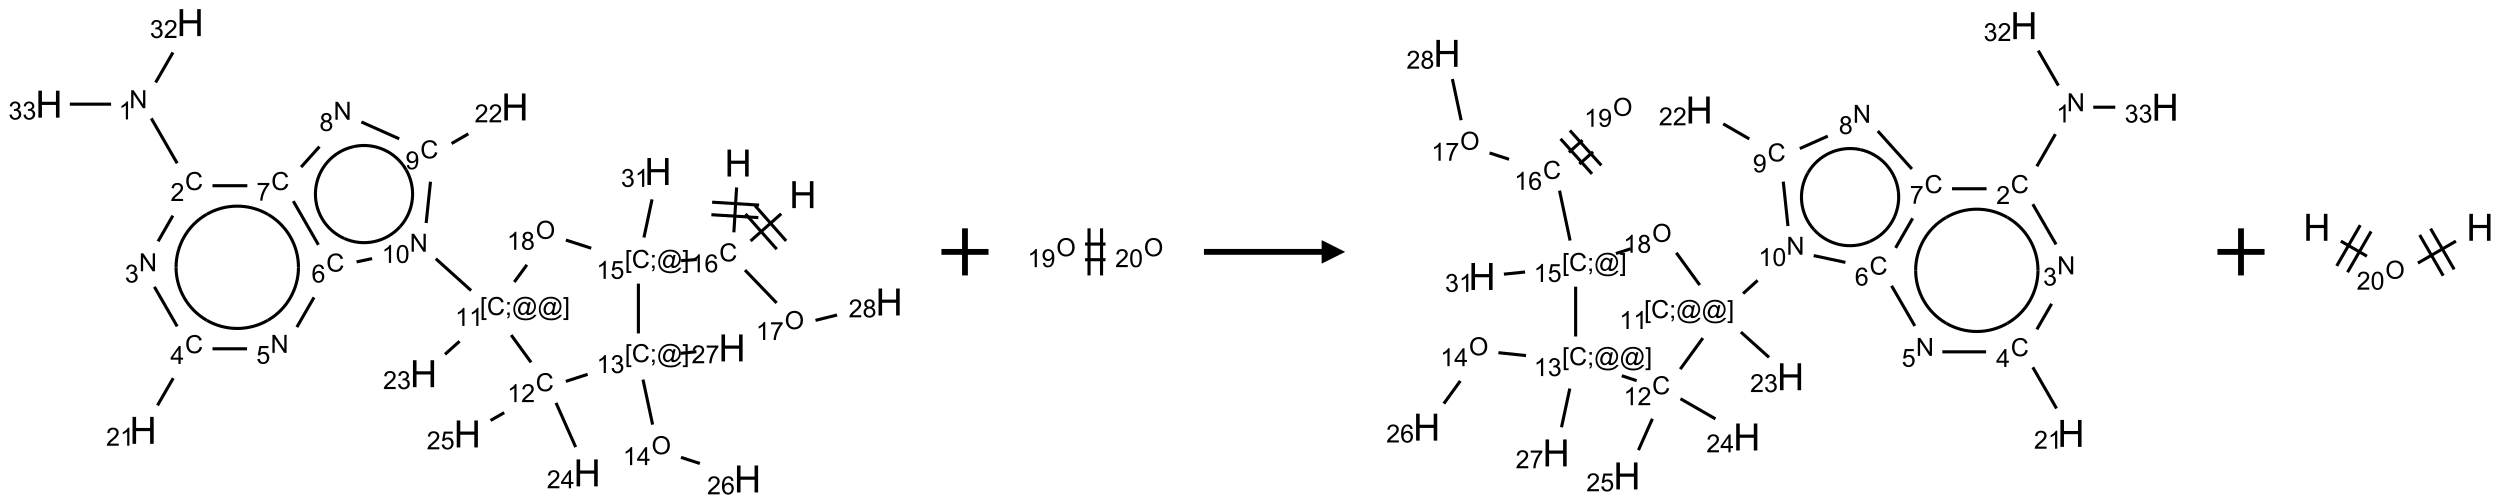 <?xml version="1.0" encoding="UTF-8"?>
<svg xmlns="http://www.w3.org/2000/svg" xmlns:xlink="http://www.w3.org/1999/xlink" width="1062" height="214" viewBox="0 0 1062 214">
<defs>
<g>
<g id="glyph-0-0">
<path d="M 2 0 L 2 -10 L 10 -10 L 10 0 Z M 2.25 -0.25 L 9.75 -0.25 L 9.75 -9.75 L 2.25 -9.75 Z M 2.25 -0.25 "/>
</g>
<g id="glyph-0-1">
<path d="M 1.281 0 L 1.281 -11.453 L 2.797 -11.453 L 2.797 -6.75 L 8.75 -6.75 L 8.75 -11.453 L 10.266 -11.453 L 10.266 0 L 8.75 0 L 8.75 -5.398 L 2.797 -5.398 L 2.797 0 Z M 1.281 0 "/>
</g>
<g id="glyph-1-0">
<path d="M 1.332 0 L 1.332 -6.668 L 6.668 -6.668 L 6.668 0 Z M 1.5 -0.168 L 6.5 -0.168 L 6.5 -6.5 L 1.5 -6.5 Z M 1.5 -0.168 "/>
</g>
<g id="glyph-1-1">
<path d="M 6.27 -2.676 L 7.281 -2.422 C 7.07 -1.594 6.688 -0.961 6.137 -0.523 C 5.586 -0.086 4.914 0.129 4.121 0.129 C 3.297 0.129 2.629 -0.039 2.113 -0.371 C 1.598 -0.707 1.203 -1.191 0.934 -1.828 C 0.664 -2.465 0.531 -3.145 0.531 -3.875 C 0.531 -4.672 0.684 -5.363 0.988 -5.957 C 1.293 -6.547 1.723 -6.996 2.285 -7.305 C 2.844 -7.613 3.461 -7.766 4.137 -7.766 C 4.898 -7.766 5.543 -7.57 6.062 -7.184 C 6.582 -6.793 6.945 -6.246 7.152 -5.543 L 6.156 -5.309 C 5.98 -5.863 5.723 -6.266 5.387 -6.52 C 5.051 -6.773 4.625 -6.902 4.113 -6.902 C 3.527 -6.902 3.039 -6.762 2.645 -6.48 C 2.25 -6.199 1.973 -5.82 1.812 -5.348 C 1.652 -4.871 1.574 -4.383 1.574 -3.879 C 1.574 -3.23 1.668 -2.664 1.855 -2.18 C 2.047 -1.695 2.34 -1.332 2.738 -1.094 C 3.137 -0.855 3.57 -0.734 4.035 -0.734 C 4.602 -0.734 5.082 -0.898 5.473 -1.223 C 5.867 -1.551 6.133 -2.035 6.27 -2.676 Z M 6.27 -2.676 "/>
</g>
<g id="glyph-1-2">
<path d="M 3.973 0 L 3.035 0 L 3.035 -5.973 C 2.809 -5.758 2.516 -5.543 2.148 -5.328 C 1.781 -5.113 1.453 -4.953 1.16 -4.844 L 1.16 -5.75 C 1.684 -5.996 2.145 -6.297 2.535 -6.645 C 2.93 -6.996 3.207 -7.336 3.371 -7.668 L 3.973 -7.668 Z M 3.973 0 "/>
</g>
<g id="glyph-1-3">
<path d="M 5.309 -5.766 L 4.375 -5.691 C 4.293 -6.059 4.172 -6.328 4.02 -6.496 C 3.766 -6.762 3.453 -6.895 3.082 -6.895 C 2.785 -6.895 2.523 -6.812 2.297 -6.645 C 2 -6.43 1.77 -6.117 1.598 -5.703 C 1.43 -5.289 1.34 -4.703 1.332 -3.938 C 1.559 -4.281 1.836 -4.535 2.16 -4.703 C 2.488 -4.871 2.828 -4.953 3.188 -4.953 C 3.812 -4.953 4.344 -4.723 4.785 -4.262 C 5.223 -3.801 5.441 -3.207 5.441 -2.48 C 5.441 -2 5.34 -1.555 5.133 -1.145 C 4.926 -0.73 4.641 -0.418 4.281 -0.199 C 3.922 0.02 3.512 0.129 3.051 0.129 C 2.27 0.129 1.633 -0.156 1.141 -0.73 C 0.648 -1.305 0.402 -2.254 0.402 -3.574 C 0.402 -5.051 0.672 -6.121 1.219 -6.793 C 1.695 -7.375 2.336 -7.668 3.141 -7.668 C 3.742 -7.668 4.234 -7.5 4.617 -7.16 C 5 -6.824 5.23 -6.359 5.309 -5.766 Z M 1.48 -2.473 C 1.48 -2.152 1.547 -1.844 1.684 -1.547 C 1.82 -1.25 2.016 -1.027 2.262 -0.871 C 2.508 -0.719 2.766 -0.641 3.035 -0.641 C 3.434 -0.641 3.773 -0.801 4.059 -1.121 C 4.344 -1.441 4.484 -1.875 4.484 -2.422 C 4.484 -2.949 4.344 -3.367 4.062 -3.668 C 3.781 -3.973 3.426 -4.125 3 -4.125 C 2.578 -4.125 2.219 -3.973 1.922 -3.668 C 1.625 -3.363 1.48 -2.969 1.48 -2.473 Z M 1.48 -2.473 "/>
</g>
<g id="glyph-1-4">
<path d="M 0.723 2.121 L 0.723 -7.637 L 2.793 -7.637 L 2.793 -6.859 L 1.66 -6.859 L 1.66 1.344 L 2.793 1.344 L 2.793 2.121 Z M 0.723 2.121 "/>
</g>
<g id="glyph-1-5">
<path d="M 0.949 -4.465 L 0.949 -5.531 L 2.016 -5.531 L 2.016 -4.465 Z M 0.949 0 L 0.949 -1.066 L 2.016 -1.066 L 2.016 0 C 2.016 0.391 1.945 0.711 1.809 0.949 C 1.668 1.191 1.449 1.379 1.145 1.512 L 0.887 1.109 C 1.082 1.023 1.23 0.895 1.324 0.727 C 1.418 0.559 1.469 0.316 1.48 0 Z M 0.949 0 "/>
</g>
<g id="glyph-1-6">
<path d="M 6.047 -0.848 C 5.82 -0.59 5.57 -0.379 5.289 -0.223 C 5.008 -0.062 4.73 0.016 4.449 0.016 C 4.141 0.016 3.84 -0.074 3.547 -0.254 C 3.254 -0.434 3.02 -0.715 2.836 -1.09 C 2.652 -1.465 2.562 -1.875 2.562 -2.324 C 2.562 -2.875 2.703 -3.43 2.988 -3.98 C 3.27 -4.535 3.621 -4.953 4.043 -5.23 C 4.461 -5.508 4.871 -5.645 5.266 -5.645 C 5.566 -5.645 5.855 -5.566 6.129 -5.41 C 6.402 -5.25 6.641 -5.012 6.84 -4.688 L 7.016 -5.496 L 7.949 -5.496 L 7.199 -2 C 7.094 -1.516 7.043 -1.246 7.043 -1.191 C 7.043 -1.098 7.078 -1.02 7.148 -0.949 C 7.219 -0.883 7.305 -0.848 7.406 -0.848 C 7.59 -0.848 7.832 -0.953 8.129 -1.168 C 8.527 -1.445 8.84 -1.816 9.07 -2.285 C 9.301 -2.75 9.418 -3.234 9.418 -3.73 C 9.418 -4.309 9.27 -4.852 8.973 -5.355 C 8.676 -5.859 8.23 -6.262 7.645 -6.562 C 7.055 -6.863 6.406 -7.016 5.691 -7.016 C 4.879 -7.016 4.137 -6.824 3.465 -6.445 C 2.793 -6.066 2.273 -5.52 1.902 -4.809 C 1.535 -4.098 1.348 -3.34 1.348 -2.527 C 1.348 -1.676 1.535 -0.941 1.902 -0.328 C 2.273 0.285 2.809 0.742 3.508 1.035 C 4.207 1.328 4.984 1.473 5.832 1.473 C 6.742 1.473 7.504 1.32 8.121 1.016 C 8.734 0.711 9.195 0.34 9.5 -0.098 L 10.441 -0.098 C 10.266 0.266 9.961 0.637 9.531 1.016 C 9.102 1.395 8.59 1.695 7.996 1.914 C 7.402 2.133 6.688 2.246 5.848 2.246 C 5.078 2.246 4.367 2.145 3.715 1.949 C 3.066 1.75 2.512 1.453 2.051 1.055 C 1.594 0.656 1.25 0.199 1.016 -0.316 C 0.723 -0.973 0.578 -1.684 0.578 -2.441 C 0.578 -3.289 0.75 -4.098 1.098 -4.863 C 1.523 -5.805 2.125 -6.527 2.902 -7.027 C 3.684 -7.527 4.629 -7.777 5.738 -7.777 C 6.602 -7.777 7.375 -7.602 8.059 -7.246 C 8.746 -6.895 9.285 -6.371 9.684 -5.672 C 10.02 -5.07 10.188 -4.418 10.188 -3.715 C 10.188 -2.707 9.832 -1.812 9.125 -1.031 C 8.492 -0.328 7.801 0.02 7.051 0.02 C 6.812 0.02 6.617 -0.016 6.473 -0.09 C 6.324 -0.16 6.215 -0.266 6.145 -0.402 C 6.102 -0.488 6.066 -0.637 6.047 -0.848 Z M 3.527 -2.262 C 3.527 -1.785 3.641 -1.414 3.863 -1.152 C 4.09 -0.887 4.348 -0.754 4.641 -0.754 C 4.836 -0.754 5.039 -0.812 5.254 -0.93 C 5.469 -1.047 5.676 -1.219 5.871 -1.449 C 6.066 -1.676 6.23 -1.969 6.355 -2.32 C 6.48 -2.672 6.543 -3.027 6.543 -3.379 C 6.543 -3.852 6.426 -4.219 6.191 -4.48 C 5.957 -4.738 5.672 -4.871 5.332 -4.871 C 5.109 -4.871 4.902 -4.812 4.707 -4.699 C 4.512 -4.586 4.32 -4.406 4.137 -4.156 C 3.953 -3.906 3.805 -3.602 3.691 -3.246 C 3.582 -2.887 3.527 -2.559 3.527 -2.262 Z M 3.527 -2.262 "/>
</g>
<g id="glyph-1-7">
<path d="M 2.27 2.121 L 0.203 2.121 L 0.203 1.344 L 1.332 1.344 L 1.332 -6.859 L 0.203 -6.859 L 0.203 -7.637 L 2.27 -7.637 Z M 2.27 2.121 "/>
</g>
<g id="glyph-1-8">
<path d="M 0.441 -2 L 1.426 -2.082 C 1.5 -1.605 1.668 -1.242 1.934 -1.004 C 2.199 -0.762 2.52 -0.641 2.895 -0.641 C 3.348 -0.641 3.73 -0.812 4.043 -1.152 C 4.355 -1.492 4.512 -1.941 4.512 -2.504 C 4.512 -3.039 4.359 -3.461 4.059 -3.77 C 3.758 -4.078 3.367 -4.234 2.879 -4.234 C 2.578 -4.234 2.305 -4.164 2.062 -4.027 C 1.82 -3.891 1.629 -3.715 1.488 -3.496 L 0.609 -3.609 L 1.348 -7.531 L 5.145 -7.531 L 5.145 -6.637 L 2.098 -6.637 L 1.688 -4.582 C 2.145 -4.902 2.625 -5.062 3.129 -5.062 C 3.797 -5.062 4.359 -4.832 4.816 -4.371 C 5.277 -3.91 5.504 -3.312 5.504 -2.59 C 5.504 -1.898 5.305 -1.301 4.902 -0.797 C 4.41 -0.18 3.742 0.129 2.895 0.129 C 2.199 0.129 1.633 -0.062 1.195 -0.453 C 0.758 -0.844 0.504 -1.359 0.441 -2 Z M 0.441 -2 "/>
</g>
<g id="glyph-1-9">
<path d="M 0.449 -2.016 L 1.387 -2.141 C 1.492 -1.609 1.676 -1.227 1.934 -0.992 C 2.191 -0.758 2.508 -0.641 2.879 -0.641 C 3.32 -0.641 3.695 -0.793 3.996 -1.098 C 4.301 -1.402 4.453 -1.781 4.453 -2.234 C 4.453 -2.664 4.312 -3.02 4.031 -3.301 C 3.75 -3.578 3.391 -3.719 2.957 -3.719 C 2.781 -3.719 2.562 -3.684 2.297 -3.613 L 2.402 -4.438 C 2.465 -4.43 2.516 -4.426 2.551 -4.426 C 2.949 -4.426 3.312 -4.531 3.629 -4.738 C 3.949 -4.949 4.109 -5.27 4.109 -5.703 C 4.109 -6.047 3.992 -6.332 3.762 -6.559 C 3.527 -6.785 3.227 -6.895 2.859 -6.895 C 2.496 -6.895 2.191 -6.781 1.949 -6.551 C 1.707 -6.324 1.547 -5.98 1.48 -5.52 L 0.543 -5.688 C 0.656 -6.316 0.918 -6.805 1.324 -7.148 C 1.73 -7.492 2.234 -7.668 2.84 -7.668 C 3.254 -7.668 3.641 -7.578 3.988 -7.398 C 4.34 -7.219 4.609 -6.977 4.793 -6.668 C 4.98 -6.359 5.074 -6.031 5.074 -5.684 C 5.074 -5.352 4.984 -5.051 4.809 -4.781 C 4.629 -4.512 4.367 -4.297 4.02 -4.137 C 4.473 -4.031 4.824 -3.816 5.074 -3.488 C 5.324 -3.16 5.449 -2.75 5.449 -2.254 C 5.449 -1.59 5.203 -1.023 4.719 -0.559 C 4.234 -0.098 3.617 0.137 2.875 0.137 C 2.203 0.137 1.648 -0.062 1.207 -0.465 C 0.762 -0.863 0.512 -1.379 0.449 -2.016 Z M 0.449 -2.016 "/>
</g>
<g id="glyph-1-10">
<path d="M 0.516 -3.719 C 0.516 -4.984 0.855 -5.977 1.535 -6.695 C 2.215 -7.414 3.094 -7.77 4.172 -7.77 C 4.875 -7.77 5.512 -7.602 6.078 -7.266 C 6.645 -6.93 7.074 -6.461 7.371 -5.855 C 7.668 -5.254 7.816 -4.57 7.816 -3.809 C 7.816 -3.035 7.66 -2.34 7.348 -1.73 C 7.035 -1.117 6.594 -0.656 6.02 -0.34 C 5.449 -0.027 4.828 0.129 4.168 0.129 C 3.449 0.129 2.805 -0.043 2.238 -0.391 C 1.672 -0.738 1.246 -1.211 0.953 -1.812 C 0.66 -2.414 0.516 -3.047 0.516 -3.719 Z M 1.559 -3.703 C 1.559 -2.781 1.805 -2.059 2.301 -1.527 C 2.793 -1 3.414 -0.734 4.16 -0.734 C 4.922 -0.734 5.547 -1 6.039 -1.535 C 6.531 -2.07 6.777 -2.828 6.777 -3.812 C 6.777 -4.434 6.672 -4.977 6.461 -5.441 C 6.25 -5.902 5.945 -6.262 5.539 -6.52 C 5.133 -6.773 4.68 -6.902 4.176 -6.902 C 3.461 -6.902 2.848 -6.656 2.332 -6.164 C 1.816 -5.672 1.559 -4.852 1.559 -3.703 Z M 1.559 -3.703 "/>
</g>
<g id="glyph-1-11">
<path d="M 3.449 0 L 3.449 -1.828 L 0.137 -1.828 L 0.137 -2.688 L 3.621 -7.637 L 4.387 -7.637 L 4.387 -2.688 L 5.418 -2.688 L 5.418 -1.828 L 4.387 -1.828 L 4.387 0 Z M 3.449 -2.688 L 3.449 -6.129 L 1.059 -2.688 Z M 3.449 -2.688 "/>
</g>
<g id="glyph-1-12">
<path d="M 5.371 -0.902 L 5.371 0 L 0.324 0 C 0.316 -0.227 0.352 -0.441 0.434 -0.652 C 0.562 -0.996 0.766 -1.332 1.051 -1.668 C 1.332 -2 1.742 -2.387 2.277 -2.824 C 3.105 -3.504 3.668 -4.043 3.957 -4.441 C 4.25 -4.84 4.395 -5.215 4.395 -5.566 C 4.395 -5.938 4.262 -6.254 3.996 -6.508 C 3.73 -6.762 3.387 -6.891 2.957 -6.891 C 2.508 -6.891 2.145 -6.754 1.875 -6.484 C 1.605 -6.215 1.469 -5.84 1.465 -5.359 L 0.5 -5.457 C 0.566 -6.176 0.812 -6.727 1.246 -7.102 C 1.676 -7.477 2.254 -7.668 2.98 -7.668 C 3.711 -7.668 4.293 -7.465 4.719 -7.059 C 5.145 -6.652 5.359 -6.148 5.359 -5.547 C 5.359 -5.242 5.297 -4.941 5.172 -4.645 C 5.047 -4.352 4.84 -4.039 4.551 -3.715 C 4.262 -3.387 3.777 -2.938 3.105 -2.371 C 2.543 -1.898 2.18 -1.578 2.02 -1.41 C 1.859 -1.242 1.73 -1.07 1.625 -0.902 Z M 5.371 -0.902 "/>
</g>
<g id="glyph-1-13">
<path d="M 0.504 -6.637 L 0.504 -7.535 L 5.449 -7.535 L 5.449 -6.809 C 4.961 -6.289 4.48 -5.602 4.004 -4.746 C 3.527 -3.887 3.156 -3.004 2.895 -2.098 C 2.707 -1.461 2.59 -0.762 2.535 0 L 1.574 0 C 1.582 -0.602 1.703 -1.328 1.926 -2.176 C 2.152 -3.027 2.477 -3.848 2.898 -4.637 C 3.32 -5.426 3.77 -6.094 4.246 -6.637 Z M 0.504 -6.637 "/>
</g>
<g id="glyph-1-14">
<path d="M 0.812 0 L 0.812 -7.637 L 1.848 -7.637 L 5.859 -1.641 L 5.859 -7.637 L 6.828 -7.637 L 6.828 0 L 5.793 0 L 1.781 -6 L 1.781 0 Z M 0.812 0 "/>
</g>
<g id="glyph-1-15">
<path d="M 0.441 -3.766 C 0.441 -4.668 0.535 -5.395 0.723 -5.945 C 0.906 -6.496 1.184 -6.922 1.551 -7.219 C 1.918 -7.516 2.375 -7.668 2.934 -7.668 C 3.344 -7.668 3.703 -7.586 4.012 -7.418 C 4.32 -7.254 4.574 -7.016 4.777 -6.707 C 4.977 -6.395 5.137 -6.016 5.25 -5.57 C 5.363 -5.125 5.422 -4.523 5.422 -3.766 C 5.422 -2.871 5.328 -2.148 5.145 -1.598 C 4.961 -1.047 4.688 -0.621 4.32 -0.32 C 3.953 -0.02 3.492 0.129 2.934 0.129 C 2.195 0.129 1.617 -0.133 1.199 -0.66 C 0.695 -1.297 0.441 -2.332 0.441 -3.766 Z M 1.406 -3.766 C 1.406 -2.512 1.555 -1.68 1.848 -1.262 C 2.141 -0.848 2.5 -0.641 2.934 -0.641 C 3.363 -0.641 3.727 -0.848 4.02 -1.266 C 4.312 -1.684 4.457 -2.516 4.457 -3.766 C 4.457 -5.023 4.312 -5.859 4.02 -6.27 C 3.727 -6.684 3.359 -6.891 2.922 -6.891 C 2.492 -6.891 2.148 -6.707 1.891 -6.344 C 1.566 -5.879 1.406 -5.02 1.406 -3.766 Z M 1.406 -3.766 "/>
</g>
<g id="glyph-1-16">
<path d="M 1.887 -4.141 C 1.496 -4.281 1.207 -4.484 1.02 -4.75 C 0.832 -5.016 0.738 -5.328 0.738 -5.699 C 0.738 -6.254 0.938 -6.719 1.34 -7.098 C 1.738 -7.477 2.27 -7.668 2.934 -7.668 C 3.598 -7.668 4.137 -7.473 4.543 -7.086 C 4.949 -6.699 5.152 -6.227 5.152 -5.672 C 5.152 -5.316 5.059 -5.008 4.871 -4.746 C 4.688 -4.484 4.406 -4.281 4.027 -4.141 C 4.496 -3.988 4.852 -3.742 5.098 -3.402 C 5.34 -3.062 5.465 -2.656 5.465 -2.184 C 5.465 -1.531 5.234 -0.98 4.77 -0.535 C 4.309 -0.09 3.703 0.129 2.949 0.129 C 2.195 0.129 1.586 -0.094 1.125 -0.539 C 0.664 -0.984 0.434 -1.543 0.434 -2.207 C 0.434 -2.703 0.559 -3.121 0.809 -3.457 C 1.062 -3.793 1.422 -4.02 1.887 -4.141 Z M 1.699 -5.73 C 1.699 -5.367 1.812 -5.074 2.047 -4.844 C 2.281 -4.613 2.582 -4.5 2.953 -4.5 C 3.312 -4.5 3.609 -4.613 3.84 -4.84 C 4.07 -5.066 4.188 -5.348 4.188 -5.676 C 4.188 -6.02 4.07 -6.309 3.832 -6.543 C 3.594 -6.777 3.297 -6.895 2.941 -6.895 C 2.586 -6.895 2.289 -6.781 2.051 -6.551 C 1.816 -6.324 1.699 -6.047 1.699 -5.73 Z M 1.395 -2.203 C 1.395 -1.938 1.461 -1.676 1.586 -1.426 C 1.711 -1.176 1.902 -0.984 2.152 -0.848 C 2.402 -0.711 2.672 -0.641 2.957 -0.641 C 3.406 -0.641 3.777 -0.785 4.066 -1.074 C 4.359 -1.363 4.504 -1.727 4.504 -2.172 C 4.504 -2.625 4.355 -2.996 4.055 -3.293 C 3.754 -3.586 3.379 -3.734 2.926 -3.734 C 2.484 -3.734 2.121 -3.59 1.832 -3.297 C 1.543 -3.004 1.395 -2.641 1.395 -2.203 Z M 1.395 -2.203 "/>
</g>
<g id="glyph-1-17">
<path d="M 0.582 -1.766 L 1.484 -1.848 C 1.562 -1.426 1.707 -1.117 1.922 -0.926 C 2.137 -0.734 2.414 -0.641 2.75 -0.641 C 3.039 -0.641 3.289 -0.707 3.508 -0.84 C 3.727 -0.973 3.902 -1.148 4.043 -1.367 C 4.18 -1.586 4.297 -1.887 4.391 -2.262 C 4.484 -2.637 4.531 -3.016 4.531 -3.406 C 4.531 -3.449 4.531 -3.512 4.527 -3.594 C 4.34 -3.297 4.082 -3.055 3.758 -2.867 C 3.434 -2.68 3.082 -2.59 2.703 -2.59 C 2.07 -2.59 1.535 -2.816 1.098 -3.277 C 0.66 -3.734 0.441 -4.34 0.441 -5.09 C 0.441 -5.863 0.672 -6.484 1.129 -6.957 C 1.586 -7.43 2.156 -7.668 2.844 -7.668 C 3.34 -7.668 3.793 -7.531 4.207 -7.266 C 4.617 -7 4.93 -6.617 5.145 -6.121 C 5.355 -5.629 5.465 -4.91 5.465 -3.973 C 5.465 -2.996 5.359 -2.223 5.145 -1.645 C 4.934 -1.066 4.617 -0.625 4.199 -0.324 C 3.781 -0.02 3.293 0.129 2.73 0.129 C 2.133 0.129 1.645 -0.035 1.266 -0.367 C 0.887 -0.699 0.66 -1.164 0.582 -1.766 Z M 4.422 -5.137 C 4.422 -5.676 4.277 -6.102 3.992 -6.418 C 3.707 -6.734 3.359 -6.891 2.957 -6.891 C 2.543 -6.891 2.18 -6.719 1.871 -6.379 C 1.562 -6.039 1.406 -5.598 1.406 -5.059 C 1.406 -4.57 1.555 -4.176 1.848 -3.871 C 2.141 -3.566 2.5 -3.418 2.934 -3.418 C 3.367 -3.418 3.723 -3.57 4.004 -3.871 C 4.281 -4.176 4.422 -4.598 4.422 -5.137 Z M 4.422 -5.137 "/>
</g>
</g>
</defs>
<path fill="none" stroke-width="0.033" stroke-linecap="butt" stroke-linejoin="miter" stroke="rgb(0%, 0%, 0%)" stroke-opacity="1" stroke-miterlimit="10" d="M 7.303 1.751 L 7.274 2.227 " transform="matrix(40, 0, 0, 40, 20.789, 9.609)"/>
<path fill="none" stroke-width="0.033" stroke-linecap="butt" stroke-linejoin="miter" stroke="rgb(0%, 0%, 0%)" stroke-opacity="1" stroke-miterlimit="10" d="M 7.035 2.04 L 7.534 2.071 " transform="matrix(40, 0, 0, 40, 20.789, 9.609)"/>
<path fill="none" stroke-width="0.033" stroke-linecap="butt" stroke-linejoin="miter" stroke="rgb(0%, 0%, 0%)" stroke-opacity="1" stroke-miterlimit="10" d="M 7.043 1.907 L 7.542 1.938 " transform="matrix(40, 0, 0, 40, 20.789, 9.609)"/>
<path fill="none" stroke-width="0.033" stroke-linecap="butt" stroke-linejoin="miter" stroke="rgb(0%, 0%, 0%)" stroke-opacity="1" stroke-miterlimit="10" d="M 7.451 2.319 L 7.777 2.03 " transform="matrix(40, 0, 0, 40, 20.789, 9.609)"/>
<path fill="none" stroke-width="0.033" stroke-linecap="butt" stroke-linejoin="miter" stroke="rgb(0%, 0%, 0%)" stroke-opacity="1" stroke-miterlimit="10" d="M 7.829 2.318 L 7.498 1.943 " transform="matrix(40, 0, 0, 40, 20.789, 9.609)"/>
<path fill="none" stroke-width="0.033" stroke-linecap="butt" stroke-linejoin="miter" stroke="rgb(0%, 0%, 0%)" stroke-opacity="1" stroke-miterlimit="10" d="M 7.729 2.406 L 7.398 2.032 " transform="matrix(40, 0, 0, 40, 20.789, 9.609)"/>
<path fill="none" stroke-width="0.033" stroke-linecap="butt" stroke-linejoin="miter" stroke="rgb(0%, 0%, 0%)" stroke-opacity="1" stroke-miterlimit="10" d="M 6.88 2.516 L 6.714 2.528 " transform="matrix(40, 0, 0, 40, 20.789, 9.609)"/>
<path fill="none" stroke-width="0.033" stroke-linecap="butt" stroke-linejoin="miter" stroke="rgb(0%, 0%, 0%)" stroke-opacity="1" stroke-miterlimit="10" d="M 6.319 2.282 L 6.405 1.877 " transform="matrix(40, 0, 0, 40, 20.789, 9.609)"/>
<path fill="none" stroke-width="0.033" stroke-linecap="butt" stroke-linejoin="miter" stroke="rgb(0%, 0%, 0%)" stroke-opacity="1" stroke-miterlimit="10" d="M 6.26 2.772 L 6.26 3.301 " transform="matrix(40, 0, 0, 40, 20.789, 9.609)"/>
<path fill="none" stroke-width="0.033" stroke-linecap="butt" stroke-linejoin="miter" stroke="rgb(0%, 0%, 0%)" stroke-opacity="1" stroke-miterlimit="10" d="M 6.309 3.791 L 6.411 4.269 " transform="matrix(40, 0, 0, 40, 20.789, 9.609)"/>
<path fill="none" stroke-width="0.033" stroke-linecap="butt" stroke-linejoin="miter" stroke="rgb(0%, 0%, 0%)" stroke-opacity="1" stroke-miterlimit="10" d="M 6.712 4.617 L 6.913 4.682 " transform="matrix(40, 0, 0, 40, 20.789, 9.609)"/>
<path fill="none" stroke-width="0.033" stroke-linecap="butt" stroke-linejoin="miter" stroke="rgb(0%, 0%, 0%)" stroke-opacity="1" stroke-miterlimit="10" d="M 6.71 3.512 L 6.876 3.495 " transform="matrix(40, 0, 0, 40, 20.789, 9.609)"/>
<path fill="none" stroke-width="0.033" stroke-linecap="butt" stroke-linejoin="miter" stroke="rgb(0%, 0%, 0%)" stroke-opacity="1" stroke-miterlimit="10" d="M 5.721 3.735 L 5.489 3.81 " transform="matrix(40, 0, 0, 40, 20.789, 9.609)"/>
<path fill="none" stroke-width="0.033" stroke-linecap="butt" stroke-linejoin="miter" stroke="rgb(0%, 0%, 0%)" stroke-opacity="1" stroke-miterlimit="10" d="M 5.385 4.038 L 5.594 4.508 " transform="matrix(40, 0, 0, 40, 20.789, 9.609)"/>
<path fill="none" stroke-width="0.033" stroke-linecap="butt" stroke-linejoin="miter" stroke="rgb(0%, 0%, 0%)" stroke-opacity="1" stroke-miterlimit="10" d="M 4.835 4.142 L 4.69 4.225 " transform="matrix(40, 0, 0, 40, 20.789, 9.609)"/>
<path fill="none" stroke-width="0.033" stroke-linecap="butt" stroke-linejoin="miter" stroke="rgb(0%, 0%, 0%)" stroke-opacity="1" stroke-miterlimit="10" d="M 5.12 3.608 L 4.909 3.318 " transform="matrix(40, 0, 0, 40, 20.789, 9.609)"/>
<path fill="none" stroke-width="0.033" stroke-linecap="butt" stroke-linejoin="miter" stroke="rgb(0%, 0%, 0%)" stroke-opacity="1" stroke-miterlimit="10" d="M 4.483 2.845 L 4.108 2.507 " transform="matrix(40, 0, 0, 40, 20.789, 9.609)"/>
<path fill="none" stroke-width="0.033" stroke-linecap="butt" stroke-linejoin="miter" stroke="rgb(0%, 0%, 0%)" stroke-opacity="1" stroke-miterlimit="10" d="M 3.432 2.506 L 3.267 2.541 " transform="matrix(40, 0, 0, 40, 20.789, 9.609)"/>
<path fill="none" stroke-width="0.033" stroke-linecap="butt" stroke-linejoin="miter" stroke="rgb(0%, 0%, 0%)" stroke-opacity="1" stroke-miterlimit="10" d="M 2.815 2.918 L 2.633 3.234 " transform="matrix(40, 0, 0, 40, 20.789, 9.609)"/>
<path fill="none" stroke-width="0.033" stroke-linecap="butt" stroke-linejoin="miter" stroke="rgb(0%, 0%, 0%)" stroke-opacity="1" stroke-miterlimit="10" d="M 2.104 3.464 L 1.737 3.464 " transform="matrix(40, 0, 0, 40, 20.789, 9.609)"/>
<path fill="none" stroke-width="0.033" stroke-linecap="butt" stroke-linejoin="miter" stroke="rgb(0%, 0%, 0%)" stroke-opacity="1" stroke-miterlimit="10" d="M 1.32 3.776 L 1.153 4.065 " transform="matrix(40, 0, 0, 40, 20.789, 9.609)"/>
<path fill="none" stroke-width="0.033" stroke-linecap="butt" stroke-linejoin="miter" stroke="rgb(0%, 0%, 0%)" stroke-opacity="1" stroke-miterlimit="10" d="M 1.362 3.226 L 1.12 2.806 " transform="matrix(40, 0, 0, 40, 20.789, 9.609)"/>
<path fill="none" stroke-width="0.033" stroke-linecap="butt" stroke-linejoin="miter" stroke="rgb(0%, 0%, 0%)" stroke-opacity="1" stroke-miterlimit="10" d="M 1.159 2.323 L 1.316 2.05 " transform="matrix(40, 0, 0, 40, 20.789, 9.609)"/>
<path fill="none" stroke-width="0.033" stroke-linecap="butt" stroke-linejoin="miter" stroke="rgb(0%, 0%, 0%)" stroke-opacity="1" stroke-miterlimit="10" d="M 1.362 1.494 L 1.087 1.017 " transform="matrix(40, 0, 0, 40, 20.789, 9.609)"/>
<path fill="none" stroke-width="0.033" stroke-linecap="butt" stroke-linejoin="miter" stroke="rgb(0%, 0%, 0%)" stroke-opacity="1" stroke-miterlimit="10" d="M 1.133 0.636 L 1.317 0.317 " transform="matrix(40, 0, 0, 40, 20.789, 9.609)"/>
<path fill="none" stroke-width="0.033" stroke-linecap="butt" stroke-linejoin="miter" stroke="rgb(0%, 0%, 0%)" stroke-opacity="1" stroke-miterlimit="10" d="M 0.66 0.866 L 0.222 0.866 " transform="matrix(40, 0, 0, 40, 20.789, 9.609)"/>
<path fill="none" stroke-width="0.033" stroke-linecap="butt" stroke-linejoin="miter" stroke="rgb(0%, 0%, 0%)" stroke-opacity="1" stroke-miterlimit="10" d="M 1.737 1.732 L 2.107 1.732 " transform="matrix(40, 0, 0, 40, 20.789, 9.609)"/>
<path fill="none" stroke-width="0.033" stroke-linecap="butt" stroke-linejoin="miter" stroke="rgb(0%, 0%, 0%)" stroke-opacity="1" stroke-miterlimit="10" d="M 2.595 1.896 L 2.862 2.36 " transform="matrix(40, 0, 0, 40, 20.789, 9.609)"/>
<path fill="none" stroke-width="0.033" stroke-linecap="butt" stroke-linejoin="miter" stroke="rgb(0%, 0%, 0%)" stroke-opacity="1" stroke-miterlimit="10" d="M 2.678 1.534 L 2.873 1.317 " transform="matrix(40, 0, 0, 40, 20.789, 9.609)"/>
<path fill="none" stroke-width="0.033" stroke-linecap="butt" stroke-linejoin="miter" stroke="rgb(0%, 0%, 0%)" stroke-opacity="1" stroke-miterlimit="10" d="M 3.318 1.055 L 3.72 1.234 " transform="matrix(40, 0, 0, 40, 20.789, 9.609)"/>
<path fill="none" stroke-width="0.033" stroke-linecap="butt" stroke-linejoin="miter" stroke="rgb(0%, 0%, 0%)" stroke-opacity="1" stroke-miterlimit="10" d="M 4.052 1.69 L 4.006 2.128 " transform="matrix(40, 0, 0, 40, 20.789, 9.609)"/>
<path fill="none" stroke-width="0.033" stroke-linecap="butt" stroke-linejoin="miter" stroke="rgb(0%, 0%, 0%)" stroke-opacity="1" stroke-miterlimit="10" d="M 4.276 1.284 L 4.454 1.181 " transform="matrix(40, 0, 0, 40, 20.789, 9.609)"/>
<path fill="none" stroke-width="0.033" stroke-linecap="butt" stroke-linejoin="miter" stroke="rgb(0%, 0%, 0%)" stroke-opacity="1" stroke-miterlimit="10" d="M 4.361 3.384 L 4.206 3.523 " transform="matrix(40, 0, 0, 40, 20.789, 9.609)"/>
<path fill="none" stroke-width="0.033" stroke-linecap="butt" stroke-linejoin="miter" stroke="rgb(0%, 0%, 0%)" stroke-opacity="1" stroke-miterlimit="10" d="M 4.942 2.755 L 5.076 2.572 " transform="matrix(40, 0, 0, 40, 20.789, 9.609)"/>
<path fill="none" stroke-width="0.033" stroke-linecap="butt" stroke-linejoin="miter" stroke="rgb(0%, 0%, 0%)" stroke-opacity="1" stroke-miterlimit="10" d="M 5.49 2.309 L 5.759 2.396 " transform="matrix(40, 0, 0, 40, 20.789, 9.609)"/>
<path fill="none" stroke-width="0.033" stroke-linecap="butt" stroke-linejoin="miter" stroke="rgb(0%, 0%, 0%)" stroke-opacity="1" stroke-miterlimit="10" d="M 7.392 2.628 L 7.728 2.977 " transform="matrix(40, 0, 0, 40, 20.789, 9.609)"/>
<path fill="none" stroke-width="0.033" stroke-linecap="butt" stroke-linejoin="miter" stroke="rgb(0%, 0%, 0%)" stroke-opacity="1" stroke-miterlimit="10" d="M 8.141 3.162 L 8.37 3.105 " transform="matrix(40, 0, 0, 40, 20.789, 9.609)"/>
<path fill="none" stroke-width="0.033" stroke-linecap="butt" stroke-linejoin="miter" stroke="rgb(0%, 0%, 0%)" stroke-opacity="1" stroke-miterlimit="10" d="M 3.73 2.166 C 3.58 2.333 3.34 2.383 3.136 2.292 " transform="matrix(40, 0, 0, 40, 20.789, 9.609)"/>
<path fill="none" stroke-width="0.033" stroke-linecap="butt" stroke-linejoin="miter" stroke="rgb(0%, 0%, 0%)" stroke-opacity="1" stroke-miterlimit="10" d="M 3.793 1.563 C 3.905 1.757 3.879 2 3.73 2.166 " transform="matrix(40, 0, 0, 40, 20.789, 9.609)"/>
<path fill="none" stroke-width="0.033" stroke-linecap="butt" stroke-linejoin="miter" stroke="rgb(0%, 0%, 0%)" stroke-opacity="1" stroke-miterlimit="10" d="M 3.239 1.316 C 3.457 1.27 3.681 1.369 3.793 1.563 " transform="matrix(40, 0, 0, 40, 20.789, 9.609)"/>
<path fill="none" stroke-width="0.033" stroke-linecap="butt" stroke-linejoin="miter" stroke="rgb(0%, 0%, 0%)" stroke-opacity="1" stroke-miterlimit="10" d="M 2.833 1.767 C 2.856 1.545 3.02 1.363 3.239 1.316 " transform="matrix(40, 0, 0, 40, 20.789, 9.609)"/>
<path fill="none" stroke-width="0.033" stroke-linecap="butt" stroke-linejoin="miter" stroke="rgb(0%, 0%, 0%)" stroke-opacity="1" stroke-miterlimit="10" d="M 3.136 2.292 C 2.932 2.202 2.809 1.989 2.833 1.767 " transform="matrix(40, 0, 0, 40, 20.789, 9.609)"/>
<path fill="none" stroke-width="0.033" stroke-linecap="butt" stroke-linejoin="miter" stroke="rgb(0%, 0%, 0%)" stroke-opacity="1" stroke-miterlimit="10" d="M 2.65 2.598 C 2.65 2.83 2.526 3.045 2.325 3.161 " transform="matrix(40, 0, 0, 40, 20.789, 9.609)"/>
<path fill="none" stroke-width="0.033" stroke-linecap="butt" stroke-linejoin="miter" stroke="rgb(0%, 0%, 0%)" stroke-opacity="1" stroke-miterlimit="10" d="M 2.325 2.036 C 2.526 2.152 2.65 2.366 2.65 2.598 " transform="matrix(40, 0, 0, 40, 20.789, 9.609)"/>
<path fill="none" stroke-width="0.033" stroke-linecap="butt" stroke-linejoin="miter" stroke="rgb(0%, 0%, 0%)" stroke-opacity="1" stroke-miterlimit="10" d="M 1.675 2.036 C 1.876 1.92 2.124 1.92 2.325 2.036 " transform="matrix(40, 0, 0, 40, 20.789, 9.609)"/>
<path fill="none" stroke-width="0.033" stroke-linecap="butt" stroke-linejoin="miter" stroke="rgb(0%, 0%, 0%)" stroke-opacity="1" stroke-miterlimit="10" d="M 1.35 2.598 C 1.35 2.366 1.474 2.152 1.675 2.036 " transform="matrix(40, 0, 0, 40, 20.789, 9.609)"/>
<path fill="none" stroke-width="0.033" stroke-linecap="butt" stroke-linejoin="miter" stroke="rgb(0%, 0%, 0%)" stroke-opacity="1" stroke-miterlimit="10" d="M 1.675 3.161 C 1.474 3.045 1.35 2.83 1.35 2.598 " transform="matrix(40, 0, 0, 40, 20.789, 9.609)"/>
<path fill="none" stroke-width="0.033" stroke-linecap="butt" stroke-linejoin="miter" stroke="rgb(0%, 0%, 0%)" stroke-opacity="1" stroke-miterlimit="10" d="M 2.325 3.161 C 2.124 3.277 1.876 3.277 1.675 3.161 " transform="matrix(40, 0, 0, 40, 20.789, 9.609)"/>
<g fill="rgb(0%, 0%, 0%)" fill-opacity="1">
<use xlink:href="#glyph-0-1" x="307.766" y="74.992"/>
</g>
<g fill="rgb(0%, 0%, 0%)" fill-opacity="1">
<use xlink:href="#glyph-1-1" x="305.504" y="111.035"/>
</g>
<g fill="rgb(0%, 0%, 0%)" fill-opacity="1">
<use xlink:href="#glyph-1-2" x="293.324" y="115.672"/>
<use xlink:href="#glyph-1-3" x="299.257" y="115.672"/>
</g>
<g fill="rgb(0%, 0%, 0%)" fill-opacity="1">
<use xlink:href="#glyph-0-1" x="335.281" y="88.414"/>
</g>
<g fill="rgb(0%, 0%, 0%)" fill-opacity="1">
<use xlink:href="#glyph-1-4" x="265.406" y="113.832"/>
<use xlink:href="#glyph-1-1" x="268.37" y="113.832"/>
<use xlink:href="#glyph-1-5" x="276.073" y="113.832"/>
<use xlink:href="#glyph-1-6" x="279.036" y="113.832"/>
<use xlink:href="#glyph-1-7" x="289.865" y="113.832"/>
</g>
<g fill="rgb(0%, 0%, 0%)" fill-opacity="1">
<use xlink:href="#glyph-1-2" x="253.359" y="118.461"/>
<use xlink:href="#glyph-1-8" x="259.292" y="118.461"/>
</g>
<g fill="rgb(0%, 0%, 0%)" fill-opacity="1">
<use xlink:href="#glyph-0-1" x="273.738" y="78.582"/>
</g>
<g fill="rgb(0%, 0%, 0%)" fill-opacity="1">
<use xlink:href="#glyph-1-9" x="263.777" y="79.375"/>
<use xlink:href="#glyph-1-2" x="269.71" y="79.375"/>
</g>
<g fill="rgb(0%, 0%, 0%)" fill-opacity="1">
<use xlink:href="#glyph-1-4" x="265.406" y="153.832"/>
<use xlink:href="#glyph-1-1" x="268.37" y="153.832"/>
<use xlink:href="#glyph-1-5" x="276.073" y="153.832"/>
<use xlink:href="#glyph-1-6" x="279.036" y="153.832"/>
<use xlink:href="#glyph-1-7" x="289.865" y="153.832"/>
</g>
<g fill="rgb(0%, 0%, 0%)" fill-opacity="1">
<use xlink:href="#glyph-1-2" x="253.418" y="158.461"/>
<use xlink:href="#glyph-1-9" x="259.35" y="158.461"/>
</g>
<g fill="rgb(0%, 0%, 0%)" fill-opacity="1">
<use xlink:href="#glyph-1-10" x="276.758" y="192.957"/>
</g>
<g fill="rgb(0%, 0%, 0%)" fill-opacity="1">
<use xlink:href="#glyph-1-2" x="264.586" y="197.59"/>
<use xlink:href="#glyph-1-11" x="270.518" y="197.59"/>
</g>
<g fill="rgb(0%, 0%, 0%)" fill-opacity="1">
<use xlink:href="#glyph-0-1" x="311.781" y="209.195"/>
</g>
<g fill="rgb(0%, 0%, 0%)" fill-opacity="1">
<use xlink:href="#glyph-1-12" x="300.355" y="209.988"/>
<use xlink:href="#glyph-1-3" x="306.288" y="209.988"/>
</g>
<g fill="rgb(0%, 0%, 0%)" fill-opacity="1">
<use xlink:href="#glyph-0-1" x="305.203" y="153.527"/>
</g>
<g fill="rgb(0%, 0%, 0%)" fill-opacity="1">
<use xlink:href="#glyph-1-12" x="293.77" y="154.32"/>
<use xlink:href="#glyph-1-13" x="299.702" y="154.32"/>
</g>
<g fill="rgb(0%, 0%, 0%)" fill-opacity="1">
<use xlink:href="#glyph-1-1" x="227.559" y="166.188"/>
</g>
<g fill="rgb(0%, 0%, 0%)" fill-opacity="1">
<use xlink:href="#glyph-1-2" x="215.453" y="170.824"/>
<use xlink:href="#glyph-1-12" x="221.385" y="170.824"/>
</g>
<g fill="rgb(0%, 0%, 0%)" fill-opacity="1">
<use xlink:href="#glyph-0-1" x="243.648" y="206.613"/>
</g>
<g fill="rgb(0%, 0%, 0%)" fill-opacity="1">
<use xlink:href="#glyph-1-12" x="232.25" y="207.402"/>
<use xlink:href="#glyph-1-11" x="238.182" y="207.402"/>
</g>
<g fill="rgb(0%, 0%, 0%)" fill-opacity="1">
<use xlink:href="#glyph-0-1" x="192.738" y="190.07"/>
</g>
<g fill="rgb(0%, 0%, 0%)" fill-opacity="1">
<use xlink:href="#glyph-1-12" x="181.25" y="190.863"/>
<use xlink:href="#glyph-1-8" x="187.182" y="190.863"/>
</g>
<g fill="rgb(0%, 0%, 0%)" fill-opacity="1">
<use xlink:href="#glyph-1-4" x="203.852" y="133.832"/>
<use xlink:href="#glyph-1-1" x="206.815" y="133.832"/>
<use xlink:href="#glyph-1-5" x="214.518" y="133.832"/>
<use xlink:href="#glyph-1-6" x="217.482" y="133.832"/>
<use xlink:href="#glyph-1-6" x="228.31" y="133.832"/>
<use xlink:href="#glyph-1-7" x="239.138" y="133.832"/>
</g>
<g fill="rgb(0%, 0%, 0%)" fill-opacity="1">
<use xlink:href="#glyph-1-2" x="193.336" y="138.461"/>
<use xlink:href="#glyph-1-2" x="199.268" y="138.461"/>
</g>
<g fill="rgb(0%, 0%, 0%)" fill-opacity="1">
<use xlink:href="#glyph-1-14" x="174.043" y="106.93"/>
</g>
<g fill="rgb(0%, 0%, 0%)" fill-opacity="1">
<use xlink:href="#glyph-1-2" x="162.164" y="111.695"/>
<use xlink:href="#glyph-1-15" x="168.096" y="111.695"/>
</g>
<g fill="rgb(0%, 0%, 0%)" fill-opacity="1">
<use xlink:href="#glyph-1-1" x="138.57" y="115.379"/>
</g>
<g fill="rgb(0%, 0%, 0%)" fill-opacity="1">
<use xlink:href="#glyph-1-3" x="132.324" y="120.012"/>
</g>
<g fill="rgb(0%, 0%, 0%)" fill-opacity="1">
<use xlink:href="#glyph-1-14" x="114.914" y="149.887"/>
</g>
<g fill="rgb(0%, 0%, 0%)" fill-opacity="1">
<use xlink:href="#glyph-1-8" x="108.887" y="154.52"/>
</g>
<g fill="rgb(0%, 0%, 0%)" fill-opacity="1">
<use xlink:href="#glyph-1-1" x="78.57" y="150.02"/>
</g>
<g fill="rgb(0%, 0%, 0%)" fill-opacity="1">
<use xlink:href="#glyph-1-11" x="72.352" y="154.621"/>
</g>
<g fill="rgb(0%, 0%, 0%)" fill-opacity="1">
<use xlink:href="#glyph-0-1" x="55.016" y="188.543"/>
</g>
<g fill="rgb(0%, 0%, 0%)" fill-opacity="1">
<use xlink:href="#glyph-1-12" x="45.059" y="189.336"/>
<use xlink:href="#glyph-1-2" x="50.991" y="189.336"/>
</g>
<g fill="rgb(0%, 0%, 0%)" fill-opacity="1">
<use xlink:href="#glyph-1-14" x="59.023" y="115.246"/>
</g>
<g fill="rgb(0%, 0%, 0%)" fill-opacity="1">
<use xlink:href="#glyph-1-9" x="53.055" y="120.012"/>
</g>
<g fill="rgb(0%, 0%, 0%)" fill-opacity="1">
<use xlink:href="#glyph-1-1" x="78.57" y="80.734"/>
</g>
<g fill="rgb(0%, 0%, 0%)" fill-opacity="1">
<use xlink:href="#glyph-1-12" x="72.398" y="85.371"/>
</g>
<g fill="rgb(0%, 0%, 0%)" fill-opacity="1">
<use xlink:href="#glyph-1-14" x="54.914" y="45.961"/>
</g>
<g fill="rgb(0%, 0%, 0%)" fill-opacity="1">
<use xlink:href="#glyph-1-2" x="50.418" y="50.73"/>
</g>
<g fill="rgb(0%, 0%, 0%)" fill-opacity="1">
<use xlink:href="#glyph-0-1" x="75.016" y="15.336"/>
</g>
<g fill="rgb(0%, 0%, 0%)" fill-opacity="1">
<use xlink:href="#glyph-1-9" x="63.66" y="16.129"/>
<use xlink:href="#glyph-1-12" x="69.592" y="16.129"/>
</g>
<g fill="rgb(0%, 0%, 0%)" fill-opacity="1">
<use xlink:href="#glyph-0-1" x="15.016" y="49.977"/>
</g>
<g fill="rgb(0%, 0%, 0%)" fill-opacity="1">
<use xlink:href="#glyph-1-9" x="3.582" y="50.77"/>
<use xlink:href="#glyph-1-9" x="9.514" y="50.77"/>
</g>
<g fill="rgb(0%, 0%, 0%)" fill-opacity="1">
<use xlink:href="#glyph-1-1" x="115.195" y="80.734"/>
</g>
<g fill="rgb(0%, 0%, 0%)" fill-opacity="1">
<use xlink:href="#glyph-1-13" x="108.945" y="85.242"/>
</g>
<g fill="rgb(0%, 0%, 0%)" fill-opacity="1">
<use xlink:href="#glyph-1-14" x="141.68" y="50.879"/>
</g>
<g fill="rgb(0%, 0%, 0%)" fill-opacity="1">
<use xlink:href="#glyph-1-16" x="135.695" y="55.645"/>
</g>
<g fill="rgb(0%, 0%, 0%)" fill-opacity="1">
<use xlink:href="#glyph-1-1" x="178.504" y="67.281"/>
</g>
<g fill="rgb(0%, 0%, 0%)" fill-opacity="1">
<use xlink:href="#glyph-1-17" x="172.234" y="71.914"/>
</g>
<g fill="rgb(0%, 0%, 0%)" fill-opacity="1">
<use xlink:href="#glyph-0-1" x="212.965" y="51.164"/>
</g>
<g fill="rgb(0%, 0%, 0%)" fill-opacity="1">
<use xlink:href="#glyph-1-12" x="201.609" y="51.953"/>
<use xlink:href="#glyph-1-12" x="207.542" y="51.953"/>
</g>
<g fill="rgb(0%, 0%, 0%)" fill-opacity="1">
<use xlink:href="#glyph-0-1" x="174.141" y="164.473"/>
</g>
<g fill="rgb(0%, 0%, 0%)" fill-opacity="1">
<use xlink:href="#glyph-1-12" x="162.711" y="165.266"/>
<use xlink:href="#glyph-1-9" x="168.643" y="165.266"/>
</g>
<g fill="rgb(0%, 0%, 0%)" fill-opacity="1">
<use xlink:href="#glyph-1-10" x="227.574" y="101.469"/>
</g>
<g fill="rgb(0%, 0%, 0%)" fill-opacity="1">
<use xlink:href="#glyph-1-2" x="215.359" y="106.102"/>
<use xlink:href="#glyph-1-16" x="221.292" y="106.102"/>
</g>
<g fill="rgb(0%, 0%, 0%)" fill-opacity="1">
<use xlink:href="#glyph-1-10" x="333.305" y="139.812"/>
</g>
<g fill="rgb(0%, 0%, 0%)" fill-opacity="1">
<use xlink:href="#glyph-1-2" x="321.105" y="144.445"/>
<use xlink:href="#glyph-1-13" x="327.038" y="144.445"/>
</g>
<g fill="rgb(0%, 0%, 0%)" fill-opacity="1">
<use xlink:href="#glyph-0-1" x="371.922" y="134.016"/>
</g>
<g fill="rgb(0%, 0%, 0%)" fill-opacity="1">
<use xlink:href="#glyph-1-12" x="360.477" y="134.809"/>
<use xlink:href="#glyph-1-16" x="366.409" y="134.809"/>
</g>
<path fill="none" stroke-width="0.062" stroke-linecap="butt" stroke-linejoin="miter" stroke="rgb(0%, 0%, 0%)" stroke-opacity="1" stroke-miterlimit="10" d="M -0 0 L 0.5 0 M 0.25 -0.25 L 0.25 0.25 " transform="matrix(40, 0, 0, 40, 399.918, 107)"/>
<path fill="none" stroke-width="0.033" stroke-linecap="butt" stroke-linejoin="miter" stroke="rgb(0%, 0%, 0%)" stroke-opacity="1" stroke-miterlimit="10" d="M 0.237 0.083 L 0.454 0.083 " transform="matrix(40, 0, 0, 40, 451.457, 107)"/>
<path fill="none" stroke-width="0.033" stroke-linecap="butt" stroke-linejoin="miter" stroke="rgb(0%, 0%, 0%)" stroke-opacity="1" stroke-miterlimit="10" d="M 0.237 -0.083 L 0.454 -0.083 " transform="matrix(40, 0, 0, 40, 451.457, 107)"/>
<path fill="none" stroke-width="0.033" stroke-linecap="butt" stroke-linejoin="miter" stroke="rgb(0%, 0%, 0%)" stroke-opacity="1" stroke-miterlimit="10" d="M 0.412 0.25 L 0.412 -0.25 " transform="matrix(40, 0, 0, 40, 451.457, 107)"/>
<path fill="none" stroke-width="0.033" stroke-linecap="butt" stroke-linejoin="miter" stroke="rgb(0%, 0%, 0%)" stroke-opacity="1" stroke-miterlimit="10" d="M 0.279 0.25 L 0.279 -0.25 " transform="matrix(40, 0, 0, 40, 451.457, 107)"/>
<g fill="rgb(0%, 0%, 0%)" fill-opacity="1">
<use xlink:href="#glyph-1-10" x="448.703" y="108.848"/>
</g>
<g fill="rgb(0%, 0%, 0%)" fill-opacity="1">
<use xlink:href="#glyph-1-2" x="436.488" y="113.48"/>
<use xlink:href="#glyph-1-17" x="442.421" y="113.48"/>
</g>
<g fill="rgb(0%, 0%, 0%)" fill-opacity="1">
<use xlink:href="#glyph-1-10" x="485.879" y="108.848"/>
</g>
<g fill="rgb(0%, 0%, 0%)" fill-opacity="1">
<use xlink:href="#glyph-1-12" x="473.707" y="113.48"/>
<use xlink:href="#glyph-1-15" x="479.639" y="113.48"/>
</g>
<path fill-rule="nonzero" fill="rgb(0%, 0%, 0%)" fill-opacity="1" d="M 511.43 108.25 L 561.43 108.25 L 561.43 112 L 571.43 107 L 561.43 102 L 561.43 105.75 L 511.43 105.75 "/>
<path fill="none" stroke-width="0.033" stroke-linecap="butt" stroke-linejoin="miter" stroke="rgb(0%, 0%, 0%)" stroke-opacity="1" stroke-miterlimit="10" d="M 6.677 1.152 L 6.48 1.494 " transform="matrix(40, 0, 0, 40, 606.051, 10.902)"/>
<path fill="none" stroke-width="0.033" stroke-linecap="butt" stroke-linejoin="miter" stroke="rgb(0%, 0%, 0%)" stroke-opacity="1" stroke-miterlimit="10" d="M 6.437 1.896 L 6.684 2.323 " transform="matrix(40, 0, 0, 40, 606.051, 10.902)"/>
<path fill="none" stroke-width="0.033" stroke-linecap="butt" stroke-linejoin="miter" stroke="rgb(0%, 0%, 0%)" stroke-opacity="1" stroke-miterlimit="10" d="M 6.637 2.954 L 6.48 3.226 " transform="matrix(40, 0, 0, 40, 606.051, 10.902)"/>
<path fill="none" stroke-width="0.033" stroke-linecap="butt" stroke-linejoin="miter" stroke="rgb(0%, 0%, 0%)" stroke-opacity="1" stroke-miterlimit="10" d="M 6.437 3.628 L 6.689 4.065 " transform="matrix(40, 0, 0, 40, 606.051, 10.902)"/>
<path fill="none" stroke-width="0.033" stroke-linecap="butt" stroke-linejoin="miter" stroke="rgb(0%, 0%, 0%)" stroke-opacity="1" stroke-miterlimit="10" d="M 5.941 3.464 L 5.476 3.464 " transform="matrix(40, 0, 0, 40, 606.051, 10.902)"/>
<path fill="none" stroke-width="0.033" stroke-linecap="butt" stroke-linejoin="miter" stroke="rgb(0%, 0%, 0%)" stroke-opacity="1" stroke-miterlimit="10" d="M 5.184 3.189 L 4.937 2.762 " transform="matrix(40, 0, 0, 40, 606.051, 10.902)"/>
<path fill="none" stroke-width="0.033" stroke-linecap="butt" stroke-linejoin="miter" stroke="rgb(0%, 0%, 0%)" stroke-opacity="1" stroke-miterlimit="10" d="M 4.98 2.36 L 5.161 2.046 " transform="matrix(40, 0, 0, 40, 606.051, 10.902)"/>
<path fill="none" stroke-width="0.033" stroke-linecap="butt" stroke-linejoin="miter" stroke="rgb(0%, 0%, 0%)" stroke-opacity="1" stroke-miterlimit="10" d="M 5.579 1.732 L 5.946 1.732 " transform="matrix(40, 0, 0, 40, 606.051, 10.902)"/>
<path fill="none" stroke-width="0.033" stroke-linecap="butt" stroke-linejoin="miter" stroke="rgb(0%, 0%, 0%)" stroke-opacity="1" stroke-miterlimit="10" d="M 5.153 1.522 L 4.791 1.119 " transform="matrix(40, 0, 0, 40, 606.051, 10.902)"/>
<path fill="none" stroke-width="0.033" stroke-linecap="butt" stroke-linejoin="miter" stroke="rgb(0%, 0%, 0%)" stroke-opacity="1" stroke-miterlimit="10" d="M 4.26 1.173 L 3.963 1.305 " transform="matrix(40, 0, 0, 40, 606.051, 10.902)"/>
<path fill="none" stroke-width="0.033" stroke-linecap="butt" stroke-linejoin="miter" stroke="rgb(0%, 0%, 0%)" stroke-opacity="1" stroke-miterlimit="10" d="M 3.426 1.203 L 3.149 1.043 " transform="matrix(40, 0, 0, 40, 606.051, 10.902)"/>
<path fill="none" stroke-width="0.033" stroke-linecap="butt" stroke-linejoin="miter" stroke="rgb(0%, 0%, 0%)" stroke-opacity="1" stroke-miterlimit="10" d="M 3.787 1.656 L 3.837 2.128 " transform="matrix(40, 0, 0, 40, 606.051, 10.902)"/>
<path fill="none" stroke-width="0.033" stroke-linecap="butt" stroke-linejoin="miter" stroke="rgb(0%, 0%, 0%)" stroke-opacity="1" stroke-miterlimit="10" d="M 4.11 2.442 L 4.447 2.514 " transform="matrix(40, 0, 0, 40, 606.051, 10.902)"/>
<path fill="none" stroke-width="0.033" stroke-linecap="butt" stroke-linejoin="miter" stroke="rgb(0%, 0%, 0%)" stroke-opacity="1" stroke-miterlimit="10" d="M 3.515 2.705 L 3.36 2.845 " transform="matrix(40, 0, 0, 40, 606.051, 10.902)"/>
<path fill="none" stroke-width="0.033" stroke-linecap="butt" stroke-linejoin="miter" stroke="rgb(0%, 0%, 0%)" stroke-opacity="1" stroke-miterlimit="10" d="M 3.337 3.254 L 3.636 3.523 " transform="matrix(40, 0, 0, 40, 606.051, 10.902)"/>
<path fill="none" stroke-width="0.033" stroke-linecap="butt" stroke-linejoin="miter" stroke="rgb(0%, 0%, 0%)" stroke-opacity="1" stroke-miterlimit="10" d="M 2.933 3.318 L 2.693 3.648 " transform="matrix(40, 0, 0, 40, 606.051, 10.902)"/>
<path fill="none" stroke-width="0.033" stroke-linecap="butt" stroke-linejoin="miter" stroke="rgb(0%, 0%, 0%)" stroke-opacity="1" stroke-miterlimit="10" d="M 2.695 3.962 L 3.067 4.176 " transform="matrix(40, 0, 0, 40, 606.051, 10.902)"/>
<path fill="none" stroke-width="0.033" stroke-linecap="butt" stroke-linejoin="miter" stroke="rgb(0%, 0%, 0%)" stroke-opacity="1" stroke-miterlimit="10" d="M 2.397 4.175 L 2.249 4.508 " transform="matrix(40, 0, 0, 40, 606.051, 10.902)"/>
<path fill="none" stroke-width="0.033" stroke-linecap="butt" stroke-linejoin="miter" stroke="rgb(0%, 0%, 0%)" stroke-opacity="1" stroke-miterlimit="10" d="M 2.23 3.77 L 2.072 3.718 " transform="matrix(40, 0, 0, 40, 606.051, 10.902)"/>
<path fill="none" stroke-width="0.033" stroke-linecap="butt" stroke-linejoin="miter" stroke="rgb(0%, 0%, 0%)" stroke-opacity="1" stroke-miterlimit="10" d="M 1.055 3.504 L 0.762 3.473 " transform="matrix(40, 0, 0, 40, 606.051, 10.902)"/>
<path fill="none" stroke-width="0.033" stroke-linecap="butt" stroke-linejoin="miter" stroke="rgb(0%, 0%, 0%)" stroke-opacity="1" stroke-miterlimit="10" d="M 0.357 3.773 L 0.182 4.014 " transform="matrix(40, 0, 0, 40, 606.051, 10.902)"/>
<path fill="none" stroke-width="0.033" stroke-linecap="butt" stroke-linejoin="miter" stroke="rgb(0%, 0%, 0%)" stroke-opacity="1" stroke-miterlimit="10" d="M 1.52 3.854 L 1.432 4.265 " transform="matrix(40, 0, 0, 40, 606.051, 10.902)"/>
<path fill="none" stroke-width="0.033" stroke-linecap="butt" stroke-linejoin="miter" stroke="rgb(0%, 0%, 0%)" stroke-opacity="1" stroke-miterlimit="10" d="M 1.582 3.301 L 1.582 2.772 " transform="matrix(40, 0, 0, 40, 606.051, 10.902)"/>
<path fill="none" stroke-width="0.033" stroke-linecap="butt" stroke-linejoin="miter" stroke="rgb(0%, 0%, 0%)" stroke-opacity="1" stroke-miterlimit="10" d="M 1.523 2.282 L 1.411 1.752 " transform="matrix(40, 0, 0, 40, 606.051, 10.902)"/>
<path fill="none" stroke-width="0.033" stroke-linecap="butt" stroke-linejoin="miter" stroke="rgb(0%, 0%, 0%)" stroke-opacity="1" stroke-miterlimit="10" d="M 0.875 1.419 L 0.668 1.352 " transform="matrix(40, 0, 0, 40, 606.051, 10.902)"/>
<path fill="none" stroke-width="0.033" stroke-linecap="butt" stroke-linejoin="miter" stroke="rgb(0%, 0%, 0%)" stroke-opacity="1" stroke-miterlimit="10" d="M 0.366 1.004 L 0.273 0.567 " transform="matrix(40, 0, 0, 40, 606.051, 10.902)"/>
<path fill="none" stroke-width="0.033" stroke-linecap="butt" stroke-linejoin="miter" stroke="rgb(0%, 0%, 0%)" stroke-opacity="1" stroke-miterlimit="10" d="M 1.622 1.47 L 1.767 1.34 " transform="matrix(40, 0, 0, 40, 606.051, 10.902)"/>
<path fill="none" stroke-width="0.033" stroke-linecap="butt" stroke-linejoin="miter" stroke="rgb(0%, 0%, 0%)" stroke-opacity="1" stroke-miterlimit="10" d="M 1.511 1.346 L 1.655 1.216 " transform="matrix(40, 0, 0, 40, 606.051, 10.902)"/>
<path fill="none" stroke-width="0.033" stroke-linecap="butt" stroke-linejoin="miter" stroke="rgb(0%, 0%, 0%)" stroke-opacity="1" stroke-miterlimit="10" d="M 1.855 1.484 L 1.521 1.113 " transform="matrix(40, 0, 0, 40, 606.051, 10.902)"/>
<path fill="none" stroke-width="0.033" stroke-linecap="butt" stroke-linejoin="miter" stroke="rgb(0%, 0%, 0%)" stroke-opacity="1" stroke-miterlimit="10" d="M 1.756 1.574 L 1.422 1.202 " transform="matrix(40, 0, 0, 40, 606.051, 10.902)"/>
<path fill="none" stroke-width="0.033" stroke-linecap="butt" stroke-linejoin="miter" stroke="rgb(0%, 0%, 0%)" stroke-opacity="1" stroke-miterlimit="10" d="M 1.045 2.616 L 0.82 2.639 " transform="matrix(40, 0, 0, 40, 606.051, 10.902)"/>
<path fill="none" stroke-width="0.033" stroke-linecap="butt" stroke-linejoin="miter" stroke="rgb(0%, 0%, 0%)" stroke-opacity="1" stroke-miterlimit="10" d="M 2.01 2.42 L 2.168 2.369 " transform="matrix(40, 0, 0, 40, 606.051, 10.902)"/>
<path fill="none" stroke-width="0.033" stroke-linecap="butt" stroke-linejoin="miter" stroke="rgb(0%, 0%, 0%)" stroke-opacity="1" stroke-miterlimit="10" d="M 2.651 2.412 L 2.9 2.755 " transform="matrix(40, 0, 0, 40, 606.051, 10.902)"/>
<path fill="none" stroke-width="0.033" stroke-linecap="butt" stroke-linejoin="miter" stroke="rgb(0%, 0%, 0%)" stroke-opacity="1" stroke-miterlimit="10" d="M 6.709 0.636 L 6.495 0.265 " transform="matrix(40, 0, 0, 40, 606.051, 10.902)"/>
<path fill="none" stroke-width="0.033" stroke-linecap="butt" stroke-linejoin="miter" stroke="rgb(0%, 0%, 0%)" stroke-opacity="1" stroke-miterlimit="10" d="M 7.079 0.866 L 7.313 0.866 " transform="matrix(40, 0, 0, 40, 606.051, 10.902)"/>
<path fill="none" stroke-width="0.033" stroke-linecap="butt" stroke-linejoin="miter" stroke="rgb(0%, 0%, 0%)" stroke-opacity="1" stroke-miterlimit="10" d="M 6.167 2.036 C 6.368 2.152 6.492 2.366 6.492 2.598 " transform="matrix(40, 0, 0, 40, 606.051, 10.902)"/>
<path fill="none" stroke-width="0.033" stroke-linecap="butt" stroke-linejoin="miter" stroke="rgb(0%, 0%, 0%)" stroke-opacity="1" stroke-miterlimit="10" d="M 5.518 2.036 C 5.719 1.92 5.966 1.92 6.167 2.036 " transform="matrix(40, 0, 0, 40, 606.051, 10.902)"/>
<path fill="none" stroke-width="0.033" stroke-linecap="butt" stroke-linejoin="miter" stroke="rgb(0%, 0%, 0%)" stroke-opacity="1" stroke-miterlimit="10" d="M 5.193 2.598 C 5.193 2.366 5.317 2.152 5.518 2.036 " transform="matrix(40, 0, 0, 40, 606.051, 10.902)"/>
<path fill="none" stroke-width="0.033" stroke-linecap="butt" stroke-linejoin="miter" stroke="rgb(0%, 0%, 0%)" stroke-opacity="1" stroke-miterlimit="10" d="M 5.518 3.161 C 5.317 3.045 5.193 2.83 5.193 2.598 " transform="matrix(40, 0, 0, 40, 606.051, 10.902)"/>
<path fill="none" stroke-width="0.033" stroke-linecap="butt" stroke-linejoin="miter" stroke="rgb(0%, 0%, 0%)" stroke-opacity="1" stroke-miterlimit="10" d="M 6.167 3.161 C 5.966 3.277 5.719 3.277 5.518 3.161 " transform="matrix(40, 0, 0, 40, 606.051, 10.902)"/>
<path fill="none" stroke-width="0.033" stroke-linecap="butt" stroke-linejoin="miter" stroke="rgb(0%, 0%, 0%)" stroke-opacity="1" stroke-miterlimit="10" d="M 6.492 2.598 C 6.492 2.83 6.368 3.045 6.167 3.161 " transform="matrix(40, 0, 0, 40, 606.051, 10.902)"/>
<path fill="none" stroke-width="0.033" stroke-linecap="butt" stroke-linejoin="miter" stroke="rgb(0%, 0%, 0%)" stroke-opacity="1" stroke-miterlimit="10" d="M 5.01 1.767 C 5.033 1.989 4.911 2.202 4.706 2.292 " transform="matrix(40, 0, 0, 40, 606.051, 10.902)"/>
<path fill="none" stroke-width="0.033" stroke-linecap="butt" stroke-linejoin="miter" stroke="rgb(0%, 0%, 0%)" stroke-opacity="1" stroke-miterlimit="10" d="M 4.604 1.316 C 4.822 1.363 4.986 1.545 5.01 1.767 " transform="matrix(40, 0, 0, 40, 606.051, 10.902)"/>
<path fill="none" stroke-width="0.033" stroke-linecap="butt" stroke-linejoin="miter" stroke="rgb(0%, 0%, 0%)" stroke-opacity="1" stroke-miterlimit="10" d="M 4.049 1.563 C 4.161 1.369 4.385 1.27 4.604 1.316 " transform="matrix(40, 0, 0, 40, 606.051, 10.902)"/>
<path fill="none" stroke-width="0.033" stroke-linecap="butt" stroke-linejoin="miter" stroke="rgb(0%, 0%, 0%)" stroke-opacity="1" stroke-miterlimit="10" d="M 4.113 2.166 C 3.963 2 3.938 1.757 4.049 1.563 " transform="matrix(40, 0, 0, 40, 606.051, 10.902)"/>
<path fill="none" stroke-width="0.033" stroke-linecap="butt" stroke-linejoin="miter" stroke="rgb(0%, 0%, 0%)" stroke-opacity="1" stroke-miterlimit="10" d="M 4.706 2.292 C 4.502 2.383 4.263 2.333 4.113 2.166 " transform="matrix(40, 0, 0, 40, 606.051, 10.902)"/>
<g fill="rgb(0%, 0%, 0%)" fill-opacity="1">
<use xlink:href="#glyph-1-14" x="877.984" y="47.254"/>
</g>
<g fill="rgb(0%, 0%, 0%)" fill-opacity="1">
<use xlink:href="#glyph-1-2" x="873.488" y="52.023"/>
</g>
<g fill="rgb(0%, 0%, 0%)" fill-opacity="1">
<use xlink:href="#glyph-1-1" x="854.156" y="82.027"/>
</g>
<g fill="rgb(0%, 0%, 0%)" fill-opacity="1">
<use xlink:href="#glyph-1-12" x="847.984" y="86.664"/>
</g>
<g fill="rgb(0%, 0%, 0%)" fill-opacity="1">
<use xlink:href="#glyph-1-14" x="873.875" y="116.539"/>
</g>
<g fill="rgb(0%, 0%, 0%)" fill-opacity="1">
<use xlink:href="#glyph-1-9" x="867.906" y="121.305"/>
</g>
<g fill="rgb(0%, 0%, 0%)" fill-opacity="1">
<use xlink:href="#glyph-1-1" x="854.156" y="151.312"/>
</g>
<g fill="rgb(0%, 0%, 0%)" fill-opacity="1">
<use xlink:href="#glyph-1-11" x="847.938" y="155.914"/>
</g>
<g fill="rgb(0%, 0%, 0%)" fill-opacity="1">
<use xlink:href="#glyph-0-1" x="873.977" y="189.836"/>
</g>
<g fill="rgb(0%, 0%, 0%)" fill-opacity="1">
<use xlink:href="#glyph-1-12" x="864.02" y="190.629"/>
<use xlink:href="#glyph-1-2" x="869.952" y="190.629"/>
</g>
<g fill="rgb(0%, 0%, 0%)" fill-opacity="1">
<use xlink:href="#glyph-1-14" x="813.875" y="151.18"/>
</g>
<g fill="rgb(0%, 0%, 0%)" fill-opacity="1">
<use xlink:href="#glyph-1-8" x="807.848" y="155.812"/>
</g>
<g fill="rgb(0%, 0%, 0%)" fill-opacity="1">
<use xlink:href="#glyph-1-1" x="794.156" y="116.672"/>
</g>
<g fill="rgb(0%, 0%, 0%)" fill-opacity="1">
<use xlink:href="#glyph-1-3" x="787.91" y="121.305"/>
</g>
<g fill="rgb(0%, 0%, 0%)" fill-opacity="1">
<use xlink:href="#glyph-1-1" x="817.531" y="82.027"/>
</g>
<g fill="rgb(0%, 0%, 0%)" fill-opacity="1">
<use xlink:href="#glyph-1-13" x="811.277" y="86.535"/>
</g>
<g fill="rgb(0%, 0%, 0%)" fill-opacity="1">
<use xlink:href="#glyph-1-14" x="787.109" y="52.172"/>
</g>
<g fill="rgb(0%, 0%, 0%)" fill-opacity="1">
<use xlink:href="#glyph-1-16" x="781.125" y="56.938"/>
</g>
<g fill="rgb(0%, 0%, 0%)" fill-opacity="1">
<use xlink:href="#glyph-1-1" x="750.848" y="68.574"/>
</g>
<g fill="rgb(0%, 0%, 0%)" fill-opacity="1">
<use xlink:href="#glyph-1-17" x="744.582" y="73.207"/>
</g>
<g fill="rgb(0%, 0%, 0%)" fill-opacity="1">
<use xlink:href="#glyph-0-1" x="716.027" y="52.457"/>
</g>
<g fill="rgb(0%, 0%, 0%)" fill-opacity="1">
<use xlink:href="#glyph-1-12" x="704.676" y="53.246"/>
<use xlink:href="#glyph-1-12" x="710.608" y="53.246"/>
</g>
<g fill="rgb(0%, 0%, 0%)" fill-opacity="1">
<use xlink:href="#glyph-1-14" x="758.859" y="108.223"/>
</g>
<g fill="rgb(0%, 0%, 0%)" fill-opacity="1">
<use xlink:href="#glyph-1-2" x="746.98" y="112.988"/>
<use xlink:href="#glyph-1-15" x="752.913" y="112.988"/>
</g>
<g fill="rgb(0%, 0%, 0%)" fill-opacity="1">
<use xlink:href="#glyph-1-4" x="698.402" y="135.125"/>
<use xlink:href="#glyph-1-1" x="701.366" y="135.125"/>
<use xlink:href="#glyph-1-5" x="709.069" y="135.125"/>
<use xlink:href="#glyph-1-6" x="712.033" y="135.125"/>
<use xlink:href="#glyph-1-6" x="722.861" y="135.125"/>
<use xlink:href="#glyph-1-7" x="733.689" y="135.125"/>
</g>
<g fill="rgb(0%, 0%, 0%)" fill-opacity="1">
<use xlink:href="#glyph-1-2" x="687.887" y="139.754"/>
<use xlink:href="#glyph-1-2" x="693.819" y="139.754"/>
</g>
<g fill="rgb(0%, 0%, 0%)" fill-opacity="1">
<use xlink:href="#glyph-0-1" x="754.852" y="165.766"/>
</g>
<g fill="rgb(0%, 0%, 0%)" fill-opacity="1">
<use xlink:href="#glyph-1-12" x="743.418" y="166.559"/>
<use xlink:href="#glyph-1-9" x="749.35" y="166.559"/>
</g>
<g fill="rgb(0%, 0%, 0%)" fill-opacity="1">
<use xlink:href="#glyph-1-1" x="701.793" y="167.48"/>
</g>
<g fill="rgb(0%, 0%, 0%)" fill-opacity="1">
<use xlink:href="#glyph-1-2" x="689.688" y="172.117"/>
<use xlink:href="#glyph-1-12" x="695.62" y="172.117"/>
</g>
<g fill="rgb(0%, 0%, 0%)" fill-opacity="1">
<use xlink:href="#glyph-0-1" x="736.254" y="191.363"/>
</g>
<g fill="rgb(0%, 0%, 0%)" fill-opacity="1">
<use xlink:href="#glyph-1-12" x="724.852" y="192.156"/>
<use xlink:href="#glyph-1-11" x="730.784" y="192.156"/>
</g>
<g fill="rgb(0%, 0%, 0%)" fill-opacity="1">
<use xlink:href="#glyph-0-1" x="685.344" y="207.906"/>
</g>
<g fill="rgb(0%, 0%, 0%)" fill-opacity="1">
<use xlink:href="#glyph-1-12" x="673.855" y="208.695"/>
<use xlink:href="#glyph-1-8" x="679.788" y="208.695"/>
</g>
<g fill="rgb(0%, 0%, 0%)" fill-opacity="1">
<use xlink:href="#glyph-1-4" x="663.555" y="155.125"/>
<use xlink:href="#glyph-1-1" x="666.518" y="155.125"/>
<use xlink:href="#glyph-1-5" x="674.221" y="155.125"/>
<use xlink:href="#glyph-1-6" x="677.185" y="155.125"/>
<use xlink:href="#glyph-1-6" x="688.013" y="155.125"/>
<use xlink:href="#glyph-1-7" x="698.841" y="155.125"/>
</g>
<g fill="rgb(0%, 0%, 0%)" fill-opacity="1">
<use xlink:href="#glyph-1-2" x="651.566" y="159.754"/>
<use xlink:href="#glyph-1-9" x="657.499" y="159.754"/>
</g>
<g fill="rgb(0%, 0%, 0%)" fill-opacity="1">
<use xlink:href="#glyph-1-10" x="623.984" y="150.941"/>
</g>
<g fill="rgb(0%, 0%, 0%)" fill-opacity="1">
<use xlink:href="#glyph-1-2" x="611.816" y="155.574"/>
<use xlink:href="#glyph-1-11" x="617.749" y="155.574"/>
</g>
<g fill="rgb(0%, 0%, 0%)" fill-opacity="1">
<use xlink:href="#glyph-0-1" x="600.277" y="187.18"/>
</g>
<g fill="rgb(0%, 0%, 0%)" fill-opacity="1">
<use xlink:href="#glyph-1-12" x="588.852" y="187.973"/>
<use xlink:href="#glyph-1-3" x="594.784" y="187.973"/>
</g>
<g fill="rgb(0%, 0%, 0%)" fill-opacity="1">
<use xlink:href="#glyph-0-1" x="655.254" y="198.129"/>
</g>
<g fill="rgb(0%, 0%, 0%)" fill-opacity="1">
<use xlink:href="#glyph-1-12" x="643.82" y="198.918"/>
<use xlink:href="#glyph-1-13" x="649.753" y="198.918"/>
</g>
<g fill="rgb(0%, 0%, 0%)" fill-opacity="1">
<use xlink:href="#glyph-1-4" x="663.555" y="115.125"/>
<use xlink:href="#glyph-1-1" x="666.518" y="115.125"/>
<use xlink:href="#glyph-1-5" x="674.221" y="115.125"/>
<use xlink:href="#glyph-1-6" x="677.185" y="115.125"/>
<use xlink:href="#glyph-1-7" x="688.013" y="115.125"/>
</g>
<g fill="rgb(0%, 0%, 0%)" fill-opacity="1">
<use xlink:href="#glyph-1-2" x="651.508" y="119.754"/>
<use xlink:href="#glyph-1-8" x="657.44" y="119.754"/>
</g>
<g fill="rgb(0%, 0%, 0%)" fill-opacity="1">
<use xlink:href="#glyph-1-1" x="655.434" y="75.992"/>
</g>
<g fill="rgb(0%, 0%, 0%)" fill-opacity="1">
<use xlink:href="#glyph-1-2" x="643.254" y="80.629"/>
<use xlink:href="#glyph-1-3" x="649.186" y="80.629"/>
</g>
<g fill="rgb(0%, 0%, 0%)" fill-opacity="1">
<use xlink:href="#glyph-1-10" x="620.23" y="63.637"/>
</g>
<g fill="rgb(0%, 0%, 0%)" fill-opacity="1">
<use xlink:href="#glyph-1-2" x="608.031" y="68.27"/>
<use xlink:href="#glyph-1-13" x="613.964" y="68.27"/>
</g>
<g fill="rgb(0%, 0%, 0%)" fill-opacity="1">
<use xlink:href="#glyph-0-1" x="608.895" y="28.391"/>
</g>
<g fill="rgb(0%, 0%, 0%)" fill-opacity="1">
<use xlink:href="#glyph-1-12" x="597.449" y="29.18"/>
<use xlink:href="#glyph-1-16" x="603.382" y="29.18"/>
</g>
<g fill="rgb(0%, 0%, 0%)" fill-opacity="1">
<use xlink:href="#glyph-1-10" x="685.176" y="49.23"/>
</g>
<g fill="rgb(0%, 0%, 0%)" fill-opacity="1">
<use xlink:href="#glyph-1-2" x="672.961" y="53.863"/>
<use xlink:href="#glyph-1-17" x="678.893" y="53.863"/>
</g>
<g fill="rgb(0%, 0%, 0%)" fill-opacity="1">
<use xlink:href="#glyph-0-1" x="623.789" y="123.184"/>
</g>
<g fill="rgb(0%, 0%, 0%)" fill-opacity="1">
<use xlink:href="#glyph-1-9" x="613.832" y="123.977"/>
<use xlink:href="#glyph-1-2" x="619.764" y="123.977"/>
</g>
<g fill="rgb(0%, 0%, 0%)" fill-opacity="1">
<use xlink:href="#glyph-1-10" x="701.809" y="102.762"/>
</g>
<g fill="rgb(0%, 0%, 0%)" fill-opacity="1">
<use xlink:href="#glyph-1-2" x="689.594" y="107.395"/>
<use xlink:href="#glyph-1-16" x="695.526" y="107.395"/>
</g>
<g fill="rgb(0%, 0%, 0%)" fill-opacity="1">
<use xlink:href="#glyph-0-1" x="853.977" y="16.629"/>
</g>
<g fill="rgb(0%, 0%, 0%)" fill-opacity="1">
<use xlink:href="#glyph-1-9" x="842.621" y="17.422"/>
<use xlink:href="#glyph-1-12" x="848.553" y="17.422"/>
</g>
<g fill="rgb(0%, 0%, 0%)" fill-opacity="1">
<use xlink:href="#glyph-0-1" x="913.977" y="51.27"/>
</g>
<g fill="rgb(0%, 0%, 0%)" fill-opacity="1">
<use xlink:href="#glyph-1-9" x="902.543" y="52.062"/>
<use xlink:href="#glyph-1-9" x="908.475" y="52.062"/>
</g>
<path fill="none" stroke-width="0.062" stroke-linecap="butt" stroke-linejoin="miter" stroke="rgb(0%, 0%, 0%)" stroke-opacity="1" stroke-miterlimit="10" d="M -0 0 L 0.5 0 M 0.25 -0.25 L 0.25 0.25 " transform="matrix(40, 0, 0, 40, 941.973, 107)"/>
<path fill="none" stroke-width="0.033" stroke-linecap="butt" stroke-linejoin="miter" stroke="rgb(0%, 0%, 0%)" stroke-opacity="1" stroke-miterlimit="10" d="M 0.255 0.147 L 0.532 0.307 " transform="matrix(40, 0, 0, 40, 984.199, 96.559)"/>
<path fill="none" stroke-width="0.033" stroke-linecap="butt" stroke-linejoin="miter" stroke="rgb(0%, 0%, 0%)" stroke-opacity="1" stroke-miterlimit="10" d="M 0.326 0.477 L 0.576 0.044 " transform="matrix(40, 0, 0, 40, 984.199, 96.559)"/>
<path fill="none" stroke-width="0.033" stroke-linecap="butt" stroke-linejoin="miter" stroke="rgb(0%, 0%, 0%)" stroke-opacity="1" stroke-miterlimit="10" d="M 0.211 0.41 L 0.461 -0.023 " transform="matrix(40, 0, 0, 40, 984.199, 96.559)"/>
<path fill="none" stroke-width="0.033" stroke-linecap="butt" stroke-linejoin="miter" stroke="rgb(0%, 0%, 0%)" stroke-opacity="1" stroke-miterlimit="10" d="M 1.073 0.38 L 1.477 0.147 " transform="matrix(40, 0, 0, 40, 984.199, 96.559)"/>
<path fill="none" stroke-width="0.033" stroke-linecap="butt" stroke-linejoin="miter" stroke="rgb(0%, 0%, 0%)" stroke-opacity="1" stroke-miterlimit="10" d="M 1.458 0.447 L 1.208 0.014 " transform="matrix(40, 0, 0, 40, 984.199, 96.559)"/>
<path fill="none" stroke-width="0.033" stroke-linecap="butt" stroke-linejoin="miter" stroke="rgb(0%, 0%, 0%)" stroke-opacity="1" stroke-miterlimit="10" d="M 1.342 0.514 L 1.092 0.081 " transform="matrix(40, 0, 0, 40, 984.199, 96.559)"/>
<g fill="rgb(0%, 0%, 0%)" fill-opacity="1">
<use xlink:href="#glyph-0-1" x="978.426" y="102.285"/>
</g>
<g fill="rgb(0%, 0%, 0%)" fill-opacity="1">
<use xlink:href="#glyph-1-10" x="1013.262" y="118.406"/>
</g>
<g fill="rgb(0%, 0%, 0%)" fill-opacity="1">
<use xlink:href="#glyph-1-12" x="1001.09" y="123.039"/>
<use xlink:href="#glyph-1-15" x="1007.022" y="123.039"/>
</g>
<g fill="rgb(0%, 0%, 0%)" fill-opacity="1">
<use xlink:href="#glyph-0-1" x="1047.707" y="102.285"/>
</g>
</svg>
